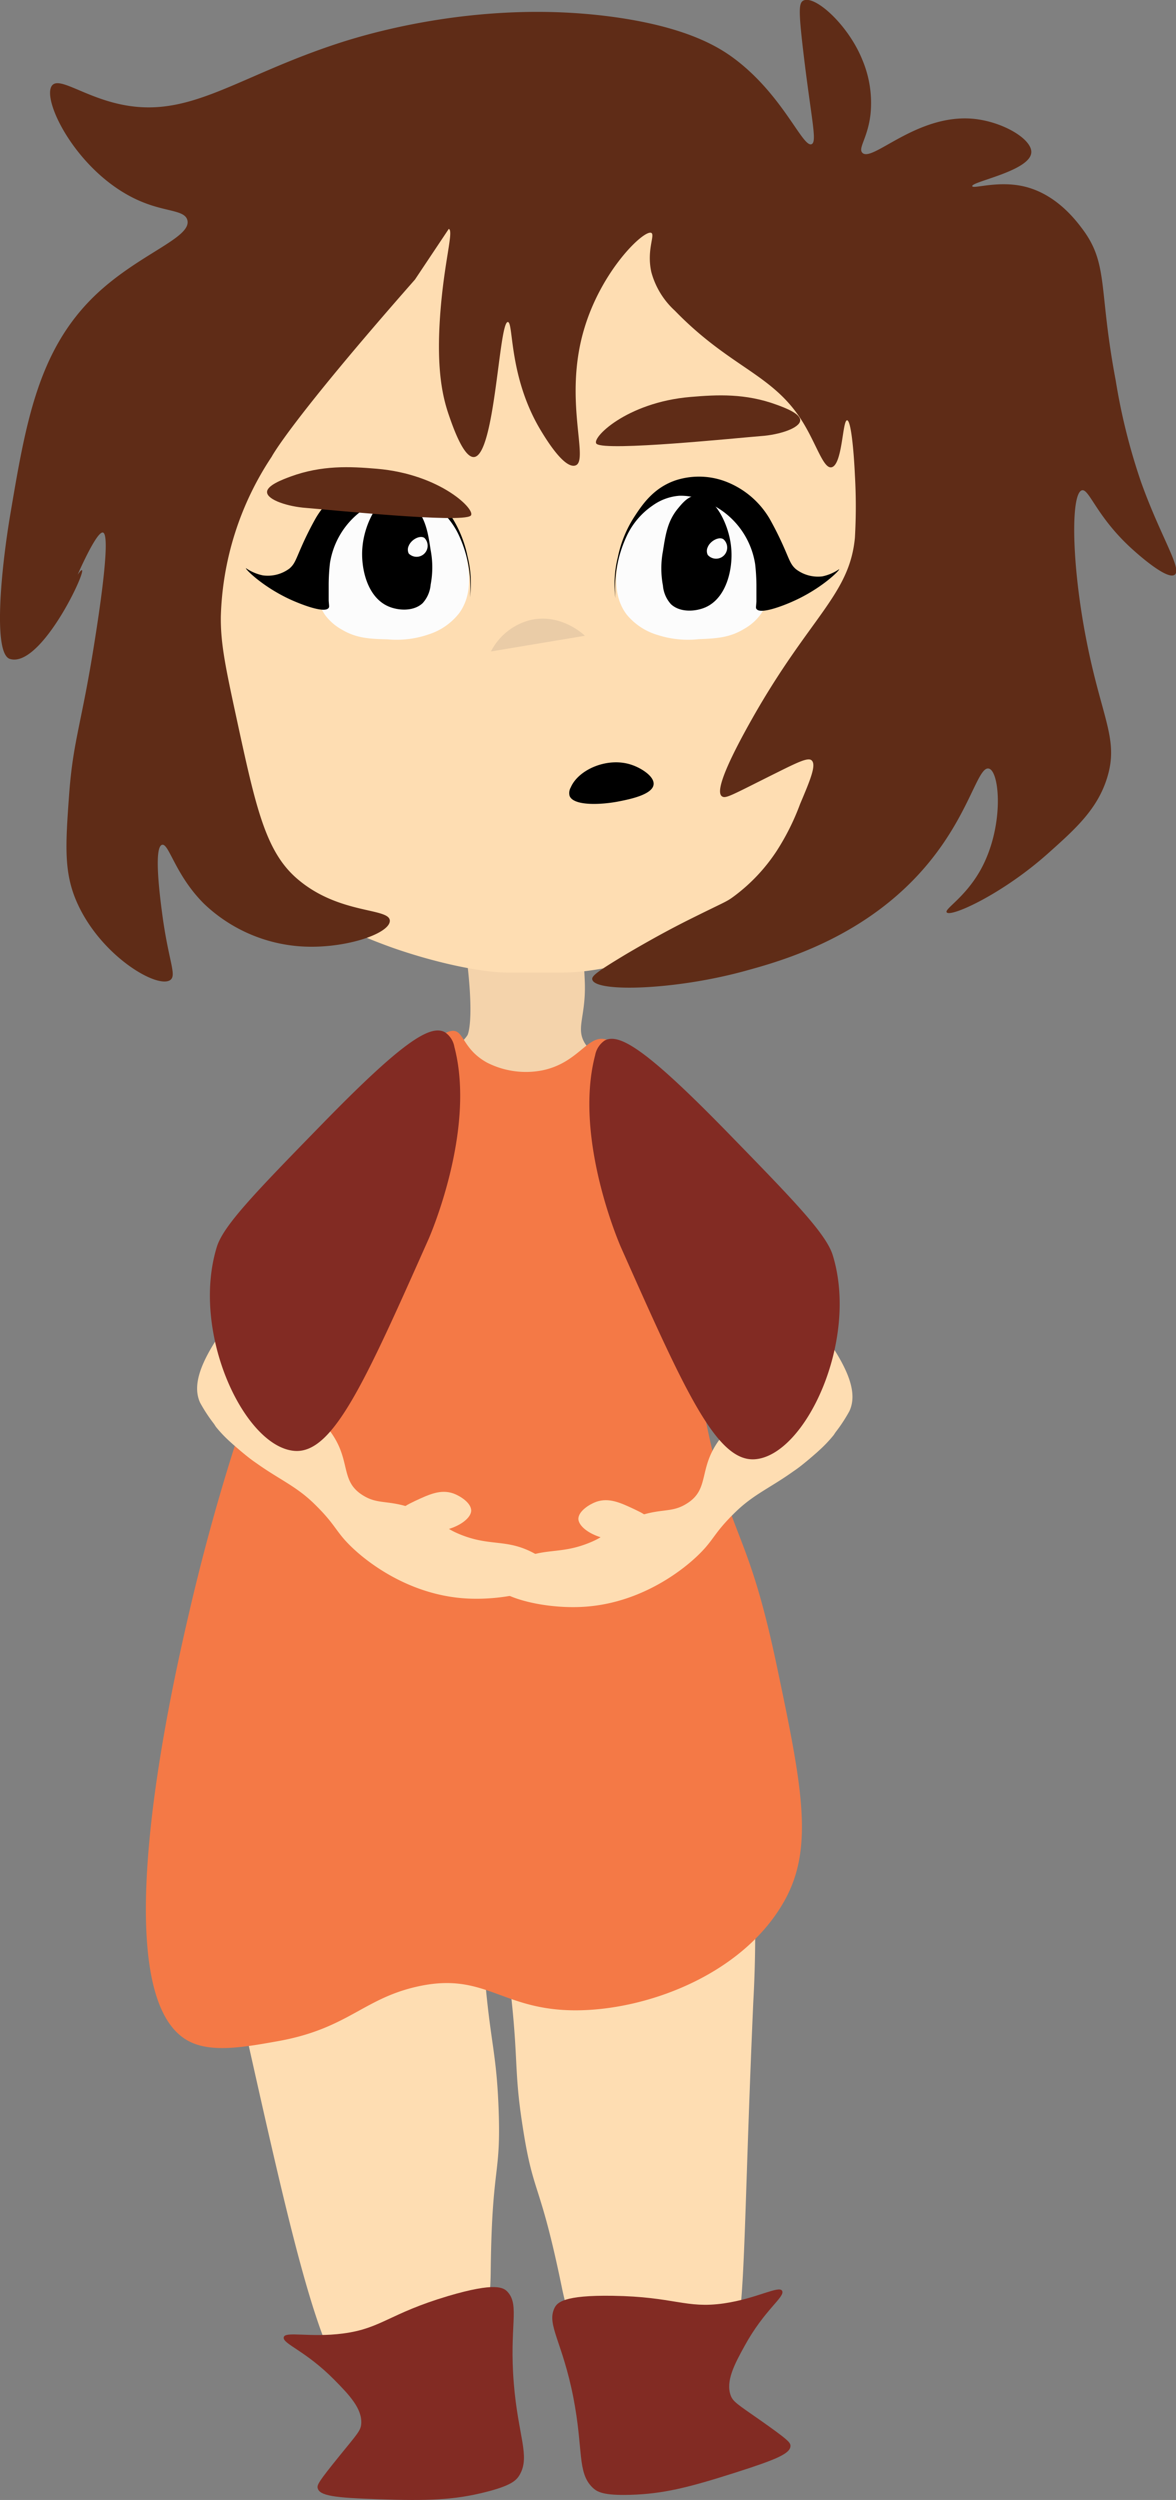 <svg xmlns="http://www.w3.org/2000/svg" viewBox="0 0 196.93 418.51"><rect x="0" y="0" width="196.93" height="418.51" fill="#808080" stroke="none"/><defs><style>.cls-1{fill:#feddb2;}.cls-2{fill:#f4d3ab;}.cls-3{fill:#fcfcfc;}.cls-4{fill:#eacca7;}.cls-5{fill:#5f2c17;}.cls-6{stroke:#000;stroke-miterlimit:10;}.cls-7{fill:#f47946;}.cls-8{fill:#822b23;}</style></defs><g id="Camada_2" data-name="Camada 2"><g id="Pronto"><path class="cls-1" d="M37.64,288.67c-1,.92-2.89,3.28-1.31,21a223.16,223.16,0,0,0,4.59,29.5c8.37,37.49,12.68,56.35,19,62.28,1.32,1.24,8.05,7.29,6.55,10.48-.86,1.83-4,1.83-3.93,2.63C62.64,415.67,69,416,73,415.85c5-.13,6.06-.85,6.55-1.31,2.28-2.14,1.56-6.3,1.31-7.87-1.33-8.65,1.22-17.47,1.31-26.22.2-18.49,1.76-15.84,1.32-27.53-.4-10.45-1.59-11.12-2.63-26.23C79.82,311,81,310.83,79.59,307,73.36,290.68,45.93,281.06,37.64,288.67Z"/><path class="cls-1" d="M120.32,284.37c1,.61,3.61,2.64,5.28,20.34a207.27,207.27,0,0,1,.54,30.51c-2.21,50.48-.76,56.53-6.2,64.08-1.08,1.5-6.51,8.71-4.44,11.55,1.19,1.63,4.28,1,4.36,1.82.13,1.13-6,2.61-10,3.29-5,.83-6.11.32-6.69,0-2.64-1.66-2.72-5.88-2.78-7.47-.35-8.75-4.53-16.92-6.29-25.49-3.72-18.11-4.74-15.21-6.54-26.78C85.92,345.85,87,345,85.1,329.94c-1.94-15.61-3.17-15.55-2.47-19.55C85.63,293.15,110.72,278.48,120.32,284.37Z"/><path class="cls-2" d="M78.28,161.5c1.12,9.89,0,11.8,0,11.8-2.18,3.27-6,2.33-9.18,5.24C64.84,182.45,66,189,65.83,194.93c-.12,4.95-3.58,12.92-10.49,28.85-6.4,14.74-10.76,21.76-14.42,35.39-.67,2.49-1.12,4.38-1.32,5.25C37.7,272.93,36,280.58,37,289.33c.47,4.08,2.13,18.53,12.46,24.25a13.88,13.88,0,0,0,2.23,1c4.19,1.5,10.85,1.3,35.79-1,11.06-1,12.87-1.28,15.73-2.62,11.32-5.28,15.9-16.78,17-19.66,4-10.17,2.82-19.06,1.31-30.16-1-7.19-1.79-7.34-6.56-24.91-6.66-24.55-10-36.82-9.18-41.95.7-4.37,2.65-12.1-1.31-15.74-2.29-2.1-5-1.36-6.55-3.93s.27-4.51,0-10.49c-.17-3.77-.32-7.11-2.62-9.18-3-2.67-8.32-2.06-11.8,0A12.49,12.49,0,0,0,78.28,161.5Z"/><path class="cls-1" d="M126.71,26.61A49.84,49.84,0,0,1,142.9,48.19c1,2.82,2.85,8.16,1.35,32.36-1.66,26.57-3.28,61.66-8.1,67.43-2.51,3-8,5.15-18.87,9.44,0,0-13.7,5.38-22.93,5.39H84.91c-4,0-11.47-1.48-18.88-4.05A91.07,91.07,0,0,1,51.2,152c-5.92-3.33-8.79-5.17-10.79-8.09-2.78-4.06-3.63-33.35-4-40.45-1-16.7-1.46-17.19-1.34-22.93,0-2.22.28-14.09,2.69-22.92C42.52,40,60,19.5,84.91,15.82,87.86,15.39,108.85,12.62,126.71,26.61Z"/><path class="cls-3" d="M54.47,103a8.82,8.82,0,0,0,2.81,2.42c2.45,1.46,4.79,1.54,7.62,1.61a16.37,16.37,0,0,0,6.82-.81,10.56,10.56,0,0,0,5.21-3.62c2.27-3.18,1.6-7,1.21-9.26a13.76,13.76,0,0,0-3.61-7.66,10.52,10.52,0,0,0-4.42-2.81,11.3,11.3,0,0,0-8,.8,14.86,14.86,0,0,0-7.22,7.25C54.42,91.83,51.29,98.55,54.47,103Z"/><path class="cls-3" d="M127.38,102.84a8.66,8.66,0,0,1-2.77,2.44c-2.42,1.49-4.76,1.61-7.59,1.72a16.57,16.57,0,0,1-6.83-.68,10.56,10.56,0,0,1-5.28-3.48c-2.31-3.1-1.72-6.86-1.36-9.11A13.42,13.42,0,0,1,107,86.12a10.43,10.43,0,0,1,4.36-2.86,11.43,11.43,0,0,1,8,.66,14.68,14.68,0,0,1,7.34,7C127.24,91.85,130.48,98.42,127.38,102.84Z"/><path class="cls-4" d="M82.21,109.06a10.23,10.23,0,0,1,6.56-5.25c5.13-1.2,8.92,2.38,9.18,2.62"/><path d="M95.58,131.81a1.89,1.89,0,0,0-.2,1.42c.66,1.75,5.43,1.5,8.35.91,1.7-.34,5.55-1.11,5.72-2.82.14-1.33-2-2.7-3.59-3.25C101.88,126.65,96.9,128.76,95.58,131.81Z"/><path class="cls-5" d="M144.4,25.57c-.74-.79.91-2.46,1.37-6.42A18.57,18.57,0,0,0,144.4,10c-2.37-5.88-8-10.91-9.89-9.89-.74.41-.8,1.67,0,8.48,1.34,11.37,2.36,15.11,1.41,15.54-1.47.68-4.69-8-12.71-14.13-2.62-2-7.8-5.31-19.78-7.06C80.81-.35,61,5.84,56.8,7.2c-18.06,5.88-25.65,13.37-38.15,9.89C13.4,15.63,9.92,13,8.76,14.26,6.69,16.57,13.34,29.86,24.3,34c3.81,1.46,6.62,1.23,7.07,2.83.81,3-8.24,5.67-15.55,12.72C6.34,58.74,4.3,70.84,1.69,86.32c-1.45,8.63-2.94,23.19,0,24C7.5,112,16.44,91.26,13,96.21c0,0,3.17-7.32,4.24-7.06,1.43.35-.82,14.6-1.42,18.37-2.16,13.7-3.57,16.37-4.24,25.43-.64,8.78-.91,13.28,1.42,18.37,4.06,8.87,13.47,14.3,15.54,12.72,1.09-.84-.37-3.25-1.41-11.31-.35-2.64-1.41-10.89,0-11.3,1.15-.34,2.2,5.07,7.06,9.89a26,26,0,0,0,15.54,7.06c7.46.69,15.55-2,15.55-4.23s-8.55-1-15.55-7.07c-5.3-4.58-6.91-12-10.13-26.88-1.79-8.29-2.68-12.44-2.62-17a50.83,50.83,0,0,1,8.51-26.73s2.89-5.68,24-29.67l5.66-8.48c.87.3-.76,5.32-1.42,14.13-.69,9.25.35,13.87,1.42,17,.65,1.89,2.48,7.22,4.24,7.06,3.52-.32,4.16-22.66,5.65-22.6,1,0,.08,9.29,5.65,18.36.84,1.38,3.81,6.21,5.65,5.66,2.4-.73-2-10.86,1.41-22.61,2.89-10.05,10.14-16.94,11.32-16.33.66.35-.82,2.86,0,6.56A13.51,13.51,0,0,0,113,52c9.42,9.7,16.49,10.57,21.49,18.76,2.28,3.74,3.41,7.71,4.74,7.47,1.86-.35,1.83-7.89,2.62-7.87.63,0,1.11,4.78,1.31,9.18a91.78,91.78,0,0,1,0,10.49c-.9,9.54-7.56,13.25-17.15,30.18-5.91,10.44-5.77,12.59-5.14,13.08s1.54-.13,9.18-3.93c3.5-1.74,5.26-2.6,5.85-2.08.84.73-.15,3.14-1.92,7.32a40.14,40.14,0,0,1-3.93,7.87,29.76,29.76,0,0,1-7.15,7.58c-1.35,1-1.35.83-7.7,4-2.49,1.25-5.8,3-10.38,5.7C100,162.65,99,163.41,99.19,164c.52,2.14,13.77,1.76,25.43-1.42,6.12-1.67,20.78-5.67,31.08-18.37,6.78-8.35,8.07-16,9.9-15.54s2.62,9.77-1.42,17c-2.58,4.59-6.05,6.49-5.65,7.06.62.89,9.29-3,17-9.89,4.57-4.08,8.27-7.39,9.89-12.71,1.79-5.89-.48-9.27-2.83-19.79-3.21-14.34-3.41-27.75-1.41-28.26,1.22-.3,2.46,4.48,8.48,9.9.73.66,5.79,5.21,7.06,4.23s-2.4-6.43-5.65-15.54a102.51,102.51,0,0,1-4.24-17c-2.92-15.42-1.13-19.47-5.65-25.44-1.12-1.48-4.46-5.88-9.89-7.06-4.31-.94-8.35.5-8.48,0-.2-.76,9.72-2.54,9.89-5.65.12-2.25-4.85-5.22-9.89-5.65C153.4,19.12,146,27.28,144.4,25.57Z"/><path class="cls-6" d="M71.62,92.16a14.87,14.87,0,0,1,0,5.64,4.78,4.78,0,0,1-1.2,2.82c-1.37,1.26-3.74,1.08-5.24.41-3.31-1.48-4.26-6.16-4-9.27.3-4,2.77-8.53,5.24-8.47,1.14,0,2,1,2.83,2C70.87,87.27,71.2,89.4,71.62,92.16Z"/><path d="M78.7,100a18.41,18.41,0,0,0-.41-6.86,19.62,19.62,0,0,0-2.82-6.85c-1.31-2-3.19-4.76-6.85-6a12.59,12.59,0,0,0-8.87.41,14.55,14.55,0,0,0-6.85,6,54,54,0,0,0-2.42,4.84c-.95,2.14-1.11,2.86-2,3.63A6.07,6.07,0,0,1,44,96.32a7.84,7.84,0,0,1-2.82-1.21c-.13.17,3,3.31,7.86,5.44.44.19,5.28,2.31,6,1.21.13-.18.06-.34,0-1.21,0-.41,0-1.21,0-2.82a33.26,33.26,0,0,1,.21-3.43A13.47,13.47,0,0,1,63.18,84,9.54,9.54,0,0,1,68,82.81a8.91,8.91,0,0,1,4.44,1.62,12.71,12.71,0,0,1,4.43,5.24A20.63,20.63,0,0,1,78.7,100Z"/><path class="cls-6" d="M111.51,92.33a15.09,15.09,0,0,0,0,5.64,4.78,4.78,0,0,0,1.21,2.83c1.36,1.25,3.73,1.07,5.24.4,3.3-1.48,4.26-6.16,4-9.27-.29-4-2.76-8.53-5.24-8.47-1.14,0-2,1-2.82,2C112.27,87.44,111.94,89.57,111.51,92.33Z"/><path d="M103.06,100.12a18.4,18.4,0,0,1,.41-6.86,19.62,19.62,0,0,1,2.82-6.85c1.31-2,3.19-4.76,6.85-6a12.61,12.61,0,0,1,8.87.4,14.55,14.55,0,0,1,6.85,6,54,54,0,0,1,2.42,4.84c.95,2.14,1.11,2.86,2,3.63a6.07,6.07,0,0,0,4.43,1.21,7.84,7.84,0,0,0,2.82-1.21c.13.17-3,3.31-7.86,5.44-.43.2-5.28,2.32-6,1.21-.13-.18-.06-.34,0-1.21,0-.41,0-1.21,0-2.82a33.44,33.44,0,0,0-.21-3.43,13.47,13.47,0,0,0-7.86-10.28,9.44,9.44,0,0,0-4.83-1.2,8.82,8.82,0,0,0-4.44,1.61,12.71,12.71,0,0,0-4.43,5.24A20.63,20.63,0,0,0,103.06,100.12Z"/><path class="cls-5" d="M99.91,74.31c1.61,1.27,23.59-1,27.54-1.31,3-.2,6.49-1.32,6.55-2.62.05-1.14-2.56-2.12-3.93-2.62-5.25-1.93-9.94-1.69-14.42-1.31C104.83,67.36,98.85,73.47,99.91,74.31Z"/><path class="cls-5" d="M78.81,86.34c-1.61,1.27-23.59-1-27.54-1.31-3-.21-6.49-1.32-6.55-2.62-.06-1.14,2.56-2.12,3.93-2.63,5.25-1.92,9.94-1.69,14.42-1.31C73.88,79.38,79.87,85.5,78.81,86.34Z"/><path class="cls-7" d="M76.31,172.64c1.38.47,1.57,3.22,5.25,5.25a14.35,14.35,0,0,0,9.18,1.31c6-1.2,7.57-5.82,10.48-5.25,3.74.74,5,9.07,5.25,10.49,2.82,18.13,8.1,35.79,11.8,53.76,4.13,20.1,6.85,17.16,11.8,40.64,4.25,20.17,6.27,30.44,1.31,39.33-6.69,12-22.13,18.06-34.09,18.36-13.28.33-15.79-6.61-27.53-3.94-9.08,2.07-11.64,7.14-23.6,9.18-5.56,1-10.77,1.84-14.42,0-15-7.54-2.71-60.46,0-72.11C45.6,210,70.51,170.69,76.31,172.64Z"/><path class="cls-8" d="M124.69,392.72c-1.66,3-3.22,5.92-2.32,8.32.39,1,1,1.38,5,4.16,4.49,3.17,4.92,3.62,5,4.17.1,1.34-2.28,2.34-9.23,4.56-7.92,2.53-12.14,3.56-17.56,3.72-4.48.13-5.58-.45-6.39-1.25-2.55-2.51-1.49-6.34-3.17-15-1.83-9.39-4.51-12.2-3.18-15,.45-.93,1.5-2.2,9.76-2.07,10.34.15,12.23,2.19,18.63,1.27,5.55-.81,9.31-3.1,9.76-2.07S128,386.67,124.69,392.72Z"/><path class="cls-8" d="M56,398.41c2.42,2.45,4.7,4.83,4.49,7.38-.1,1.12-.61,1.61-3.65,5.35-3.46,4.27-3.75,4.82-3.65,5.36.28,1.32,2.83,1.64,10.13,1.89,8.31.28,12.65.14,17.91-1.18,4.35-1.09,5.24-1.95,5.81-2.94,1.77-3.11-.29-6.51-1-15.28-.78-9.54,1-13-1-15.27-.68-.77-2-1.71-10,.65-9.9,2.95-11.17,5.43-17.58,6.27-5.57.74-9.8-.45-9.95.66S51.14,393.49,56,398.41Z"/><path class="cls-3" d="M71.07,90.05c-.74-.5-2.19.26-2.62,1.31a1.48,1.48,0,0,0,0,1.31,1.85,1.85,0,0,0,2.62-2.62Z"/><path class="cls-3" d="M121.14,90.27c-.74-.49-2.19.27-2.62,1.31a1.5,1.5,0,0,0,0,1.32,1.86,1.86,0,1,0,2.62-2.63Z"/><path class="cls-1" d="M142.24,236.23c2.8-6-6.32-15.51-17.29-29.35-14.45-18.24-22.37-31.71-23.92-30.77-.52.31.22,1.88.9,5.33,1.68,8.53,0,13.7-.1,18.4,0,1.88.18,5,10.15,21.82,10.15,17.14,14.86,26,19.77,25.06,1-.19,2-1,3.93-2.62A26.51,26.51,0,0,0,142.24,236.23Z"/><path class="cls-1" d="M121.21,240.09c-4.59,5.33-2.07,9-6.14,11.58-2.94,1.89-4.67.46-10.16,2.93-3.68,1.65-2.9,2.29-6.07,3.61-5.27,2.2-7.94.65-12.74,3.34-1.7.94-3.56,2-3.48,3.2.16,2.45,8.2,4.7,15.26,4.23,10.12-.67,17.12-6.86,18.61-8.24,3.19-2.95,2.79-3.87,6.76-7.7,3.58-3.46,6.94-4.4,11.93-8.52.4-.33.76-.64,1.11-1a20.72,20.72,0,0,0,3.33-3.3c1-1.54,1.62-4.2.41-5.66a4.21,4.21,0,0,0-2.69-1.16,11.26,11.26,0,0,0-5.24.3C129.62,234.45,124.9,235.79,121.21,240.09Z"/><path class="cls-8" d="M101.26,174.19c2.47-1.34,7.21,1.68,20.69,15.51,10.93,11.22,16.39,16.83,17.5,20.43,4.42,14.35-4.62,33.57-13.06,34.16-6.42.44-11.75-11.53-22.41-35.49,0,0-8-18.07-4.32-32.15A3.82,3.82,0,0,1,101.26,174.19Z"/><path class="cls-1" d="M33.52,234.84c-2.8-6,6.32-15.52,17.28-29.35,14.46-18.25,22.38-31.71,23.93-30.78.52.32-.23,1.88-.9,5.33-1.68,8.54,0,13.71.1,18.4,0,1.88-.18,5-10.15,21.82-10.15,17.15-14.86,26-19.77,25.06-1-.18-2-1-3.93-2.62A26.51,26.51,0,0,1,33.52,234.84Z"/><path class="cls-1" d="M54.55,238.69c4.59,5.34,2.07,9,6.14,11.59,2.94,1.88,4.66.46,10.16,2.93,3.68,1.65,2.89,2.28,6.07,3.61,5.27,2.19,7.94.65,12.74,3.33,1.7,1,3.56,2,3.48,3.2-.17,2.45-8.2,4.7-15.27,4.23-10.11-.67-17.11-6.85-18.61-8.24-3.18-2.94-2.78-3.86-6.75-7.7-3.58-3.46-6.95-4.39-11.93-8.51-.4-.33-.76-.65-1.11-1a20.36,20.36,0,0,1-3.33-3.29c-1-1.55-1.62-4.2-.41-5.66a4.16,4.16,0,0,1,2.69-1.16,11.45,11.45,0,0,1,5.24.29C46.14,233.06,50.86,234.39,54.55,238.69Z"/><path class="cls-8" d="M74.5,172.8c-2.47-1.35-7.21,1.67-20.69,15.51-10.93,11.21-16.39,16.82-17.5,20.43-4.42,14.35,4.62,33.57,13.06,34.15,6.41.45,11.75-11.53,22.41-35.49,0,0,8-18.07,4.31-32.14A3.72,3.72,0,0,0,74.5,172.8Z"/><path class="cls-1" d="M108.6,254.47c-.1-.73-1-1.15-2.32-1.79-2.42-1.14-4.32-2-6.43-1.27-1.16.42-3,1.57-3,2.88.11,2.08,5.11,4.41,8.75,3.07C107,256.85,108.75,255.61,108.6,254.47Z"/><path class="cls-1" d="M67.16,253.08c.1-.74,1-1.16,2.32-1.8,2.42-1.13,4.32-2,6.43-1.27,1.16.42,3,1.58,3,2.89-.1,2.08-5.1,4.4-8.74,3.07C68.76,255.46,67,254.22,67.16,253.08Z"/></g></g></svg>